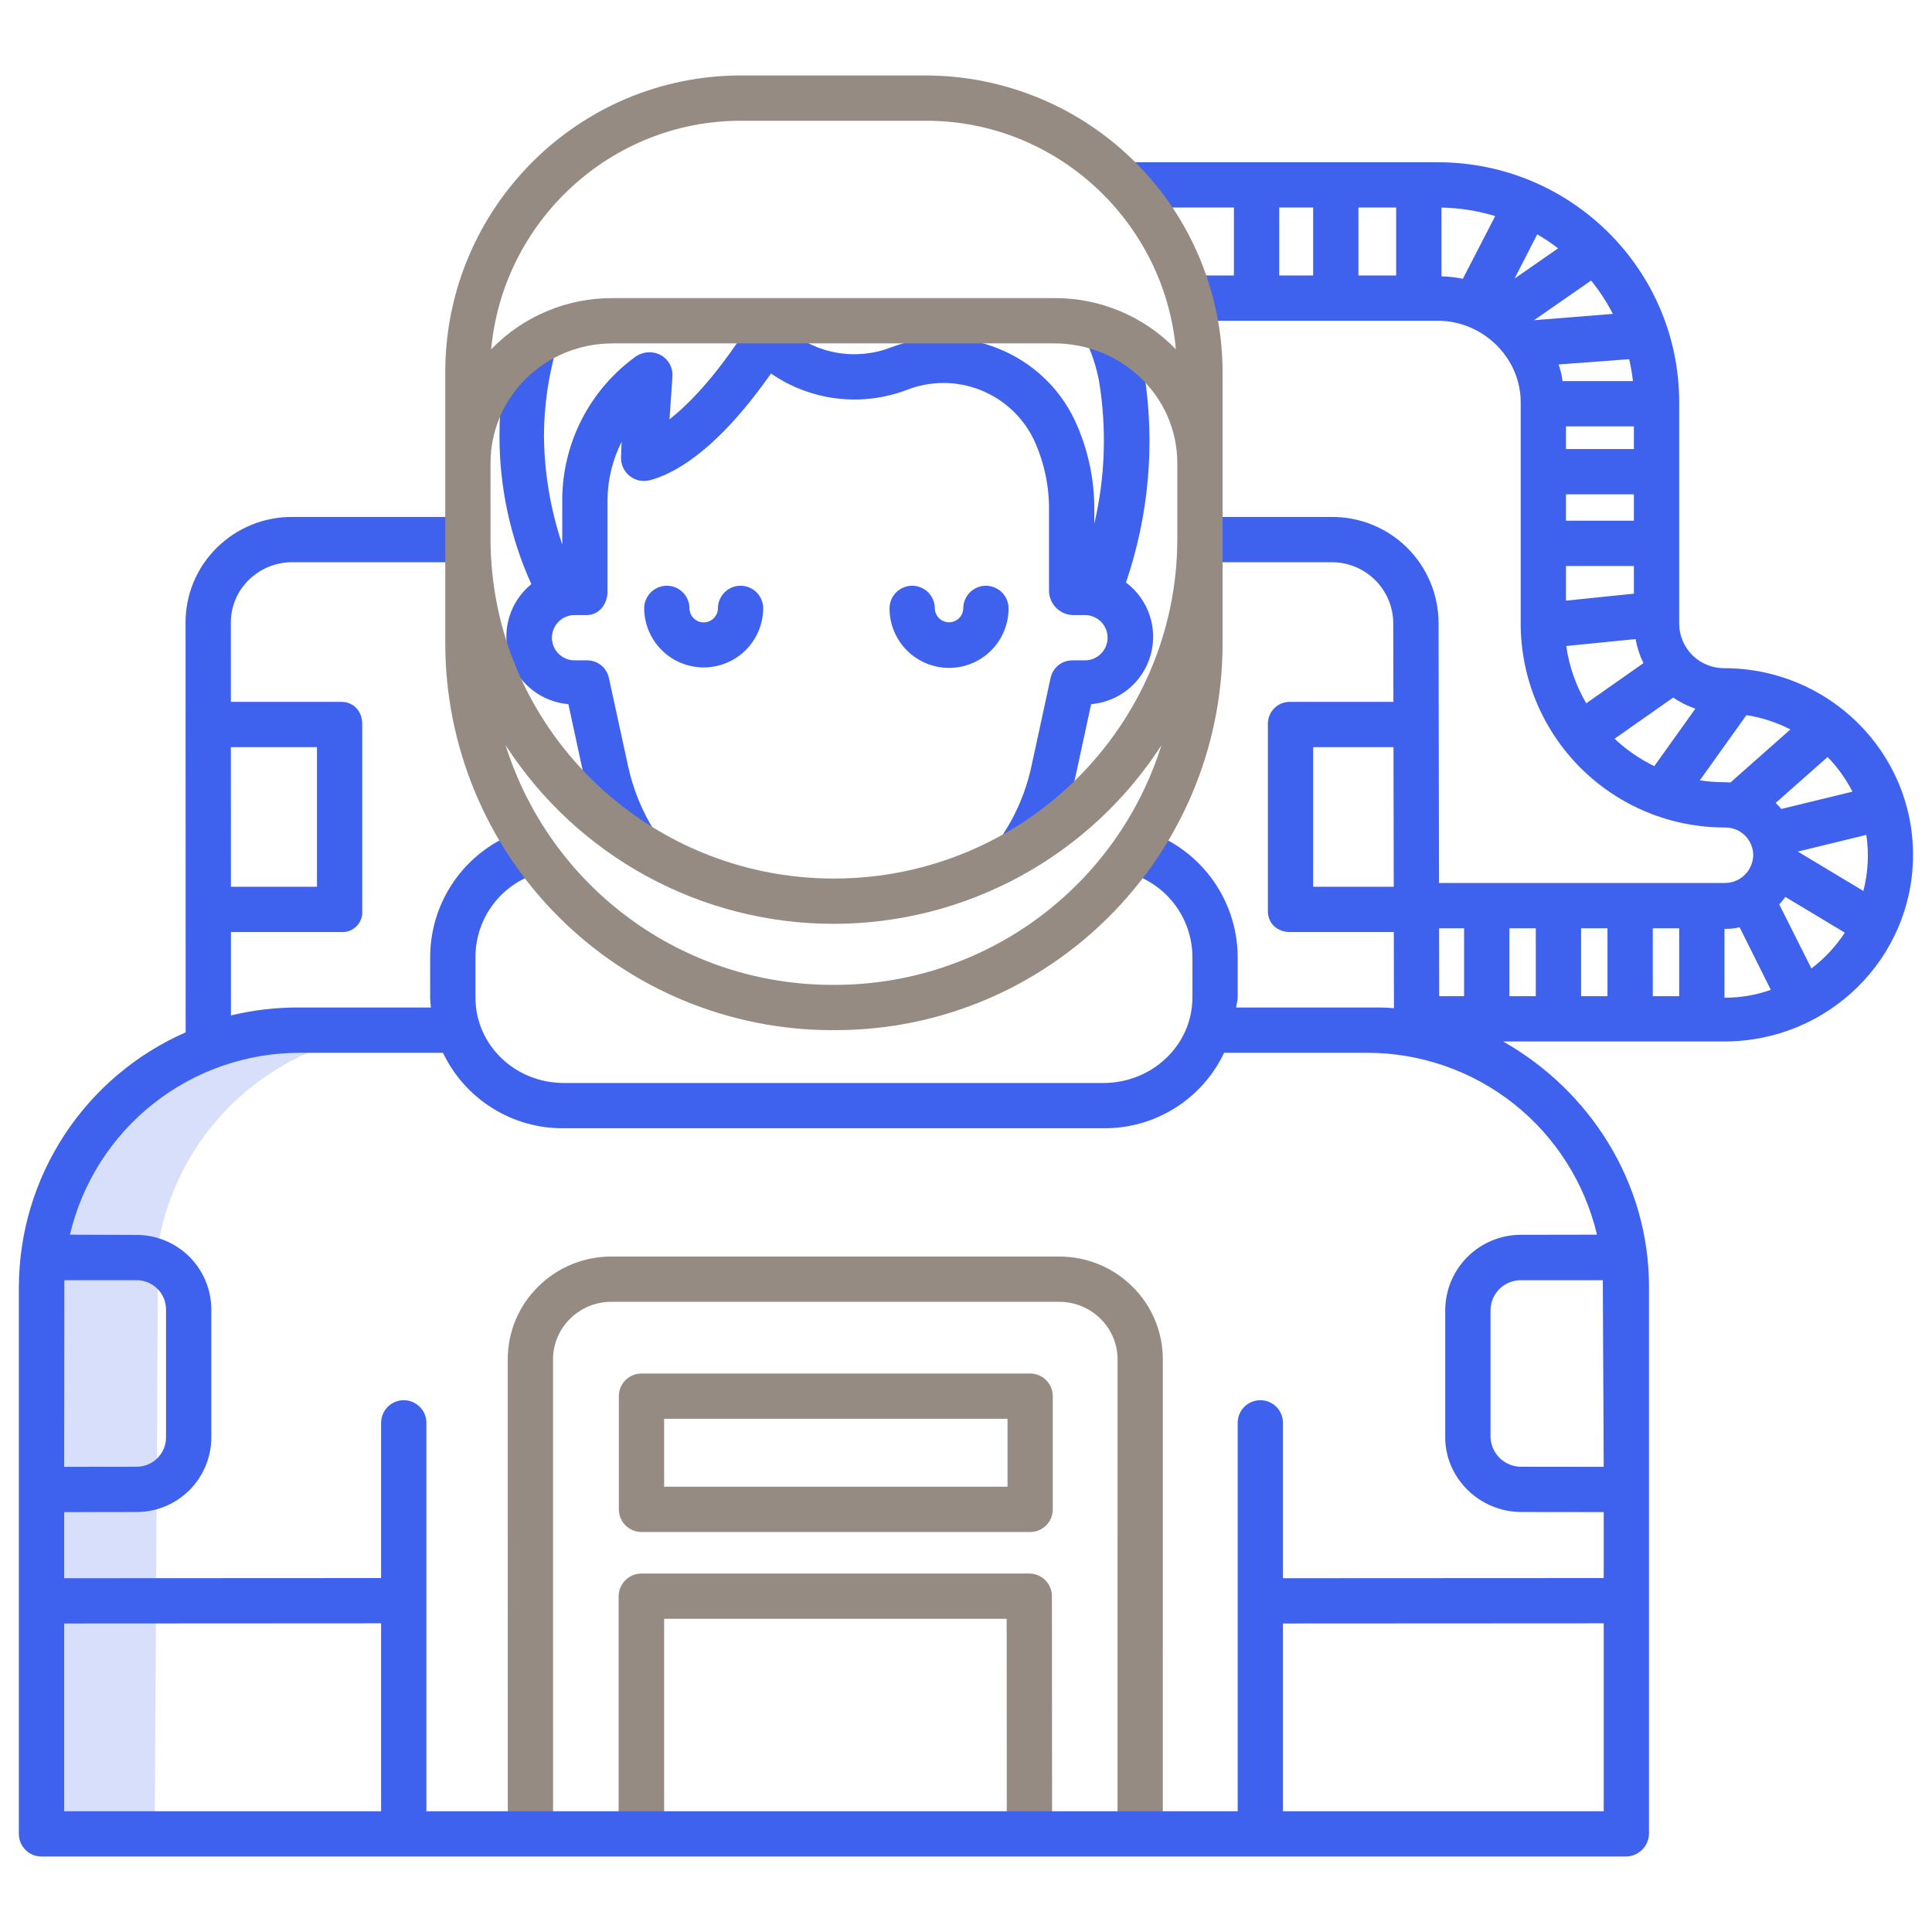 <svg viewBox="0 0 144 144" fill="none" xmlns="http://www.w3.org/2000/svg">
<path d="M22.371 76.818C20.035 76.815 17.718 77.235 15.531 78.055C12.238 79.284 9.348 81.395 7.176 84.158C5.005 86.921 3.636 90.229 3.22 93.718L3.338 93.732L3.094 136.688H11.531L11.776 93.732L11.658 93.718C12.073 90.229 13.442 86.921 15.614 84.158C17.785 81.395 20.676 79.284 23.968 78.055C26.155 77.235 28.472 76.815 30.808 76.818H22.371Z" fill="#3E61EE" fill-opacity="0.2"/>
<path d="M86.669 136.688L86.671 101.328C86.673 100.318 86.474 99.318 86.085 98.386C85.697 97.454 85.126 96.609 84.406 95.9C82.96 94.46 81.001 93.653 78.959 93.656H45.556C43.514 93.653 41.555 94.46 40.108 95.901C39.389 96.609 38.819 97.454 38.43 98.385C38.041 99.316 37.842 100.315 37.845 101.324L37.848 136.688H41.223L41.22 101.328C41.219 100.765 41.33 100.207 41.547 99.687C41.764 99.167 42.082 98.695 42.484 98.299C43.299 97.486 44.404 97.03 45.556 97.031H78.959C80.111 97.03 81.216 97.486 82.031 98.299C82.433 98.694 82.752 99.165 82.969 99.684C83.186 100.203 83.298 100.761 83.297 101.324L83.294 136.688H86.669Z" fill="#968B82"/>
<path d="M75.043 136.678L78.418 136.681L78.404 118.975C78.404 118.527 78.227 118.097 77.91 117.78C77.594 117.462 77.165 117.283 76.717 117.281H47.797C47.348 117.286 46.919 117.468 46.603 117.787C46.288 118.105 46.11 118.536 46.109 118.985V136.688H49.5V120.656H75.031L75.043 136.678Z" fill="#968B82"/>
<path d="M83.922 43.417C85.624 38.442 86.096 33.129 85.3 27.932C85.023 26.485 84.55 25.082 83.894 23.762L80.832 25.185C81.349 26.214 81.716 27.312 81.922 28.445C82.496 31.962 82.375 35.558 81.563 39.028V38.05C81.583 35.738 81.09 33.451 80.12 31.353C77.739 26.266 71.716 23.871 66.382 25.902C65.109 26.39 63.728 26.524 62.385 26.291C61.041 26.059 59.786 25.468 58.751 24.58C58.499 24.364 58.204 24.204 57.886 24.11C57.568 24.017 57.233 23.992 56.904 24.037C56.575 24.083 56.26 24.198 55.979 24.374C55.698 24.551 55.458 24.785 55.275 25.061C53.252 28.101 51.393 30.088 49.899 31.254L50.121 28.06C50.144 27.739 50.074 27.419 49.921 27.137C49.767 26.854 49.536 26.622 49.255 26.466C48.962 26.31 48.632 26.238 48.3 26.258C47.969 26.278 47.649 26.389 47.377 26.579C45.699 27.792 44.33 29.383 43.38 31.222C42.43 33.062 41.925 35.098 41.907 37.169V40.589C41.024 37.964 40.564 35.215 40.544 32.446C40.553 30.238 40.869 28.042 41.482 25.921L38.254 24.995C37.568 27.419 37.223 29.927 37.229 32.446C37.216 36.27 38.026 40.053 39.603 43.537C38.823 44.172 38.25 45.026 37.958 45.989C37.666 46.952 37.669 47.98 37.965 48.942C38.262 49.904 38.839 50.755 39.623 51.386C40.407 52.017 41.361 52.4 42.364 52.485L43.515 57.808C43.967 59.907 44.781 61.91 45.921 63.729L48.781 61.937C47.848 60.45 47.182 58.811 46.812 57.095L45.378 50.505C45.294 50.134 45.084 49.802 44.784 49.568C44.484 49.333 44.111 49.21 43.73 49.219H42.825C42.377 49.219 41.948 49.041 41.632 48.724C41.315 48.408 41.137 47.979 41.137 47.531C41.137 47.084 41.315 46.654 41.632 46.338C41.948 46.022 42.377 45.844 42.825 45.844H43.73C44.662 45.844 45.282 45.012 45.282 44.08V37.169C45.307 35.694 45.666 34.245 46.332 32.93L46.289 34.044C46.274 34.311 46.322 34.578 46.429 34.822C46.536 35.067 46.699 35.284 46.904 35.454C47.11 35.625 47.353 35.745 47.613 35.805C47.874 35.865 48.144 35.863 48.404 35.799C50.013 35.401 53.275 33.829 57.464 27.838C58.928 28.848 60.616 29.486 62.382 29.699C64.148 29.911 65.939 29.691 67.601 29.056C69.358 28.371 71.308 28.374 73.063 29.065C74.817 29.756 76.246 31.084 77.063 32.783C77.823 34.434 78.207 36.233 78.188 38.05V44.08C78.204 44.544 78.396 44.985 78.725 45.312C79.054 45.64 79.496 45.83 79.96 45.844H80.865C81.313 45.844 81.742 46.022 82.059 46.338C82.375 46.654 82.553 47.084 82.553 47.531C82.553 47.979 82.375 48.408 82.059 48.724C81.742 49.041 81.313 49.219 80.865 49.219H79.96C79.578 49.209 79.206 49.332 78.905 49.567C78.604 49.802 78.394 50.133 78.31 50.506L76.876 57.118C76.459 59.055 75.663 60.89 74.534 62.518L77.311 64.427C78.691 62.431 79.665 60.182 80.175 57.809L81.325 52.485C82.345 52.4 83.315 52.006 84.106 51.356C84.897 50.707 85.472 49.831 85.754 48.847C86.036 47.863 86.011 46.817 85.684 45.847C85.357 44.877 84.742 44.029 83.922 43.417L83.922 43.417Z" fill="#3E61EE"/>
<path d="M53.51 45.345C53.506 45.624 53.392 45.889 53.193 46.085C52.995 46.28 52.727 46.389 52.449 46.389C52.17 46.389 51.903 46.28 51.705 46.085C51.506 45.889 51.392 45.624 51.388 45.345C51.388 44.898 51.21 44.468 50.893 44.152C50.577 43.836 50.148 43.658 49.7 43.658C49.253 43.658 48.823 43.836 48.507 44.152C48.191 44.468 48.013 44.898 48.013 45.345C48.022 46.516 48.493 47.635 49.325 48.459C50.155 49.284 51.279 49.746 52.449 49.746C53.62 49.746 54.743 49.284 55.574 48.459C56.404 47.635 56.876 46.516 56.885 45.345C56.885 44.898 56.708 44.468 56.391 44.152C56.075 43.836 55.645 43.658 55.198 43.658C54.75 43.658 54.321 43.836 54.005 44.152C53.688 44.468 53.51 44.898 53.51 45.345Z" fill="#3E61EE"/>
<path d="M73.485 43.658C73.037 43.658 72.608 43.836 72.291 44.152C71.975 44.468 71.797 44.898 71.797 45.345C71.791 45.622 71.676 45.886 71.478 46.08C71.279 46.274 71.013 46.382 70.736 46.382C70.459 46.382 70.192 46.274 69.994 46.08C69.796 45.886 69.681 45.622 69.675 45.345C69.675 44.898 69.497 44.468 69.18 44.152C68.864 43.836 68.435 43.658 67.987 43.658C67.54 43.658 67.111 43.836 66.794 44.152C66.478 44.468 66.3 44.898 66.3 45.345C66.3 46.522 66.767 47.65 67.599 48.482C68.431 49.314 69.559 49.781 70.736 49.781C71.912 49.781 73.041 49.314 73.873 48.482C74.705 47.65 75.172 46.522 75.172 45.345C75.172 44.898 74.994 44.468 74.678 44.152C74.361 43.836 73.932 43.658 73.485 43.658Z" fill="#3E61EE"/>
<path d="M128.509 49.802C127.628 49.807 126.781 49.463 126.153 48.846C125.525 48.228 125.166 47.387 125.156 46.506V29.976C125.156 20.112 117.104 12.094 107.167 12.094H84.094V15.469H91.969V20.531H88.875V23.906H107.167C110.518 23.906 113.344 26.659 113.344 29.976V46.506C113.348 48.502 113.745 50.478 114.512 52.321C115.28 54.163 116.403 55.837 117.817 57.245C119.232 58.654 120.91 59.77 122.755 60.531C124.601 61.291 126.579 61.68 128.575 61.676C128.849 61.672 129.121 61.722 129.376 61.825C129.63 61.927 129.862 62.078 130.057 62.271C130.253 62.463 130.408 62.693 130.514 62.946C130.62 63.199 130.675 63.47 130.675 63.744C130.663 64.303 130.431 64.835 130.028 65.223C129.625 65.61 129.084 65.823 128.525 65.812H107.255L107.221 46.387C107.213 45.347 107.001 44.318 106.595 43.36C106.189 42.402 105.599 41.534 104.857 40.804C104.116 40.074 103.238 39.498 102.273 39.108C101.309 38.718 100.277 38.522 99.237 38.531H89.438V41.906H99.237C100.448 41.896 101.614 42.368 102.478 43.217C103.343 44.066 103.835 45.223 103.846 46.434L103.857 52.312H96.152C95.934 52.309 95.718 52.35 95.516 52.431C95.314 52.513 95.131 52.635 94.977 52.789C94.823 52.943 94.701 53.127 94.619 53.328C94.537 53.53 94.497 53.747 94.5 53.965V67.912C94.5 68.844 95.221 69.469 96.152 69.469H103.887L103.897 75.144C103.233 75.081 102.562 75.094 101.883 75.094H92.138C92.158 74.812 92.25 74.613 92.25 74.35V71.273C92.228 69.138 91.52 67.066 90.229 65.365C88.938 63.664 87.134 62.423 85.083 61.828L84.15 65.069C85.499 65.458 86.688 66.272 87.539 67.39C88.39 68.507 88.858 69.869 88.875 71.273V74.35C88.875 77.906 85.86 80.719 82.25 80.719H42.022C38.402 80.719 35.438 77.906 35.438 74.35V71.273C35.45 69.871 35.914 68.51 36.761 67.392C37.609 66.274 38.794 65.46 40.141 65.069L39.196 61.828C37.149 62.425 35.349 63.667 34.064 65.369C32.779 67.07 32.077 69.141 32.062 71.273V74.35C32.062 74.613 32.095 74.812 32.115 75.094H22.369C20.633 75.078 18.901 75.276 17.212 75.684V69.469H25.44C25.648 69.481 25.856 69.449 26.051 69.375C26.245 69.301 26.422 69.187 26.569 69.04C26.716 68.893 26.831 68.716 26.905 68.522C26.98 68.328 27.012 68.12 27 67.912V53.965C27 53.032 26.372 52.312 25.44 52.312H17.207L17.205 46.406C17.204 45.812 17.323 45.224 17.553 44.676C17.784 44.129 18.123 43.633 18.549 43.219C18.98 42.796 19.49 42.462 20.051 42.236C20.611 42.011 21.21 41.899 21.814 41.906H34.594V38.531H21.814C20.77 38.521 19.734 38.717 18.766 39.109C17.798 39.5 16.917 40.079 16.173 40.812C15.429 41.541 14.839 42.411 14.436 43.372C14.034 44.333 13.828 45.365 13.83 46.406L13.838 76.945C10.152 78.562 7.015 81.216 4.808 84.582C2.601 87.948 1.419 91.883 1.406 95.909V136.688C1.406 137.135 1.584 137.564 1.901 137.881C2.217 138.197 2.646 138.375 3.094 138.375H121.158C121.612 138.377 122.049 138.202 122.376 137.887C122.702 137.572 122.893 137.141 122.906 136.688V95.909C122.906 88.1 118.476 81.281 112.035 77.625H128.525C136.283 77.625 142.586 71.415 142.586 63.714C142.586 56.012 136.266 49.802 128.509 49.802ZM97.875 20.531H95.344V15.469H97.875V20.531ZM104.062 20.531H101.25V15.469H104.062V20.531ZM109.031 20.781C108.506 20.674 107.973 20.611 107.438 20.595V15.47C108.796 15.497 110.143 15.711 111.443 16.105L109.031 20.781ZM97.875 66.094V55.688H103.863L103.881 66.094H97.875ZM109.125 69.188V74.25H107.269L107.26 69.188H109.125ZM23.625 55.688V66.094H17.21L17.207 55.688H23.625ZM4.794 95.419H10.176C10.464 95.417 10.75 95.473 11.017 95.582C11.284 95.692 11.527 95.853 11.732 96.057C11.936 96.26 12.098 96.502 12.208 96.769C12.319 97.035 12.376 97.321 12.375 97.61V107.132C12.375 107.42 12.319 107.706 12.208 107.972C12.098 108.238 11.936 108.48 11.732 108.684C11.528 108.887 11.286 109.049 11.019 109.158C10.752 109.268 10.467 109.324 10.178 109.322L4.781 109.329L4.794 95.419ZM28.406 135H4.781V121.005L28.406 120.992V135ZM119.531 135H95.625V121.005L119.531 120.992V135ZM119.531 109.329L113.397 109.322C112.804 109.328 112.232 109.103 111.801 108.694C111.371 108.285 111.117 107.725 111.094 107.132V97.61C111.111 97.019 111.358 96.459 111.784 96.049C112.21 95.64 112.779 95.414 113.37 95.419H119.464L119.531 109.329ZM119.028 92.025L113.369 92.035C111.883 92.032 110.455 92.616 109.397 93.66C108.339 94.704 107.736 96.123 107.719 97.61V107.132C107.719 110.197 110.306 112.693 113.393 112.697L119.531 112.704V117.619L95.625 117.631V106.051C95.625 105.603 95.447 105.174 95.131 104.857C94.814 104.541 94.385 104.363 93.938 104.363C93.49 104.363 93.061 104.541 92.744 104.857C92.428 105.174 92.25 105.603 92.25 106.051V135H31.781V106.051C31.781 105.603 31.604 105.174 31.287 104.857C30.971 104.541 30.541 104.363 30.094 104.363C29.646 104.363 29.217 104.541 28.901 104.857C28.584 105.174 28.406 105.603 28.406 106.051V117.619L4.781 117.631V112.704L10.183 112.697C11.659 112.697 13.075 112.111 14.118 111.067C15.162 110.023 15.749 108.608 15.75 107.132V97.61C15.75 96.878 15.606 96.154 15.325 95.478C15.045 94.802 14.634 94.189 14.117 93.672C13.599 93.155 12.985 92.745 12.309 92.466C11.633 92.187 10.908 92.043 10.177 92.044L5.21 92.026C6.123 88.162 8.314 84.721 11.429 82.26C14.544 79.799 18.4 78.463 22.369 78.469H33.017C33.826 80.167 35.104 81.598 36.699 82.595C38.294 83.591 40.141 84.112 42.022 84.094H82.25C84.129 84.111 85.973 83.59 87.565 82.594C89.158 81.597 90.432 80.166 91.237 78.469H101.883C105.851 78.464 109.704 79.8 112.817 82.261C115.929 84.722 118.118 88.163 119.028 92.025ZM114.469 74.25H112.5V69.188H114.469V74.25ZM119.812 74.25H117.844V69.188H119.812V74.25ZM125.156 74.25H123.188V69.188H125.156V74.25ZM116.719 33.469V31.781H121.781V33.469H116.719ZM121.781 36.844V38.812H116.719V36.844H121.781ZM112.888 20.762L114.576 17.464C115.115 17.779 115.634 18.128 116.13 18.51L112.888 20.762ZM114.336 23.866L118.592 20.909C119.216 21.68 119.76 22.513 120.214 23.395L114.336 23.867L114.336 23.866ZM116.166 27.165L121.429 26.771C121.554 27.31 121.648 27.856 121.71 28.406H116.464C116.409 27.983 116.31 27.567 116.166 27.165ZM116.719 42.188H121.781V44.248L116.719 44.769V42.188ZM116.738 48.15L121.911 47.631C122.017 48.254 122.213 48.859 122.492 49.427L118.23 52.419C117.458 51.107 116.951 49.657 116.738 48.15ZM123.302 57.103C122.217 56.576 121.219 55.887 120.34 55.06L124.711 51.992C125.221 52.343 125.777 52.622 126.363 52.821L123.302 57.103ZM128.975 58.325C128.827 58.313 128.677 58.302 128.525 58.302C127.912 58.302 127.3 58.255 126.694 58.161L130.168 53.302C131.31 53.478 132.417 53.838 133.444 54.369L128.975 58.325ZM128.531 74.361V69.235C128.911 69.241 129.291 69.2 129.66 69.112L131.985 73.774C130.877 74.173 129.708 74.372 128.531 74.361ZM136.217 56.422C136.961 57.185 137.586 58.055 138.071 59.004L132.769 60.295C132.637 60.138 132.496 59.988 132.347 59.846L136.217 56.422ZM135.012 72.183L132.616 67.412C132.778 67.234 132.929 67.046 133.066 66.849L137.502 69.515C136.831 70.54 135.988 71.443 135.012 72.183ZM134.01 63.478V63.468L139.105 62.227C139.312 63.621 139.237 65.043 138.884 66.407L134.01 63.478Z" fill="#3E61EE"/>
<path d="M69.031 5.625H55.221C43.052 5.625 33.188 15.563 33.188 27.731V47.947C33.188 55.59 36.223 62.919 41.624 68.326C47.026 73.732 54.353 76.773 61.995 76.781H62.257C78.161 76.781 91.125 63.852 91.125 47.948V27.731C91.114 21.874 88.783 16.259 84.642 12.116C80.501 7.973 74.888 5.639 69.031 5.625ZM55.221 9H69.031C78.762 9 86.775 16.527 87.643 26.035C86.468 24.817 85.058 23.852 83.498 23.196C81.939 22.54 80.262 22.207 78.57 22.219H45.682C43.99 22.207 42.313 22.54 40.754 23.196C39.194 23.852 37.784 24.817 36.609 26.035C37.477 16.527 45.491 9 55.222 9H55.221ZM62.256 73.406H61.995C56.57 73.401 51.288 71.666 46.917 68.454C42.545 65.242 39.312 60.72 37.685 55.545C40.322 59.63 43.941 62.988 48.21 65.314C52.48 67.639 57.264 68.858 62.126 68.858C66.988 68.858 71.772 67.639 76.041 65.314C80.311 62.988 83.93 59.63 86.567 55.545C84.94 60.72 81.706 65.242 77.335 68.454C72.963 71.666 67.682 73.401 62.257 73.406H62.256ZM87.75 40.144C87.75 54.116 76.272 65.482 62.156 65.482C48.041 65.482 36.562 54.116 36.562 40.144V34.538C36.562 29.546 40.634 25.594 45.682 25.594H78.57C83.618 25.594 87.75 29.546 87.75 34.538V40.144Z" fill="#968B82"/>
<path d="M78.469 104.062C78.469 103.615 78.291 103.186 77.975 102.869C77.658 102.553 77.229 102.375 76.781 102.375H47.812C47.365 102.375 46.936 102.553 46.619 102.869C46.303 103.186 46.125 103.615 46.125 104.062V112.5C46.125 112.948 46.303 113.377 46.619 113.693C46.936 114.01 47.365 114.188 47.812 114.188H76.781C77.229 114.188 77.658 114.01 77.975 113.693C78.291 113.377 78.469 112.948 78.469 112.5V104.062ZM49.5 105.75H75.094V110.812H49.5V105.75Z" fill="#968B82"/>
</svg>
